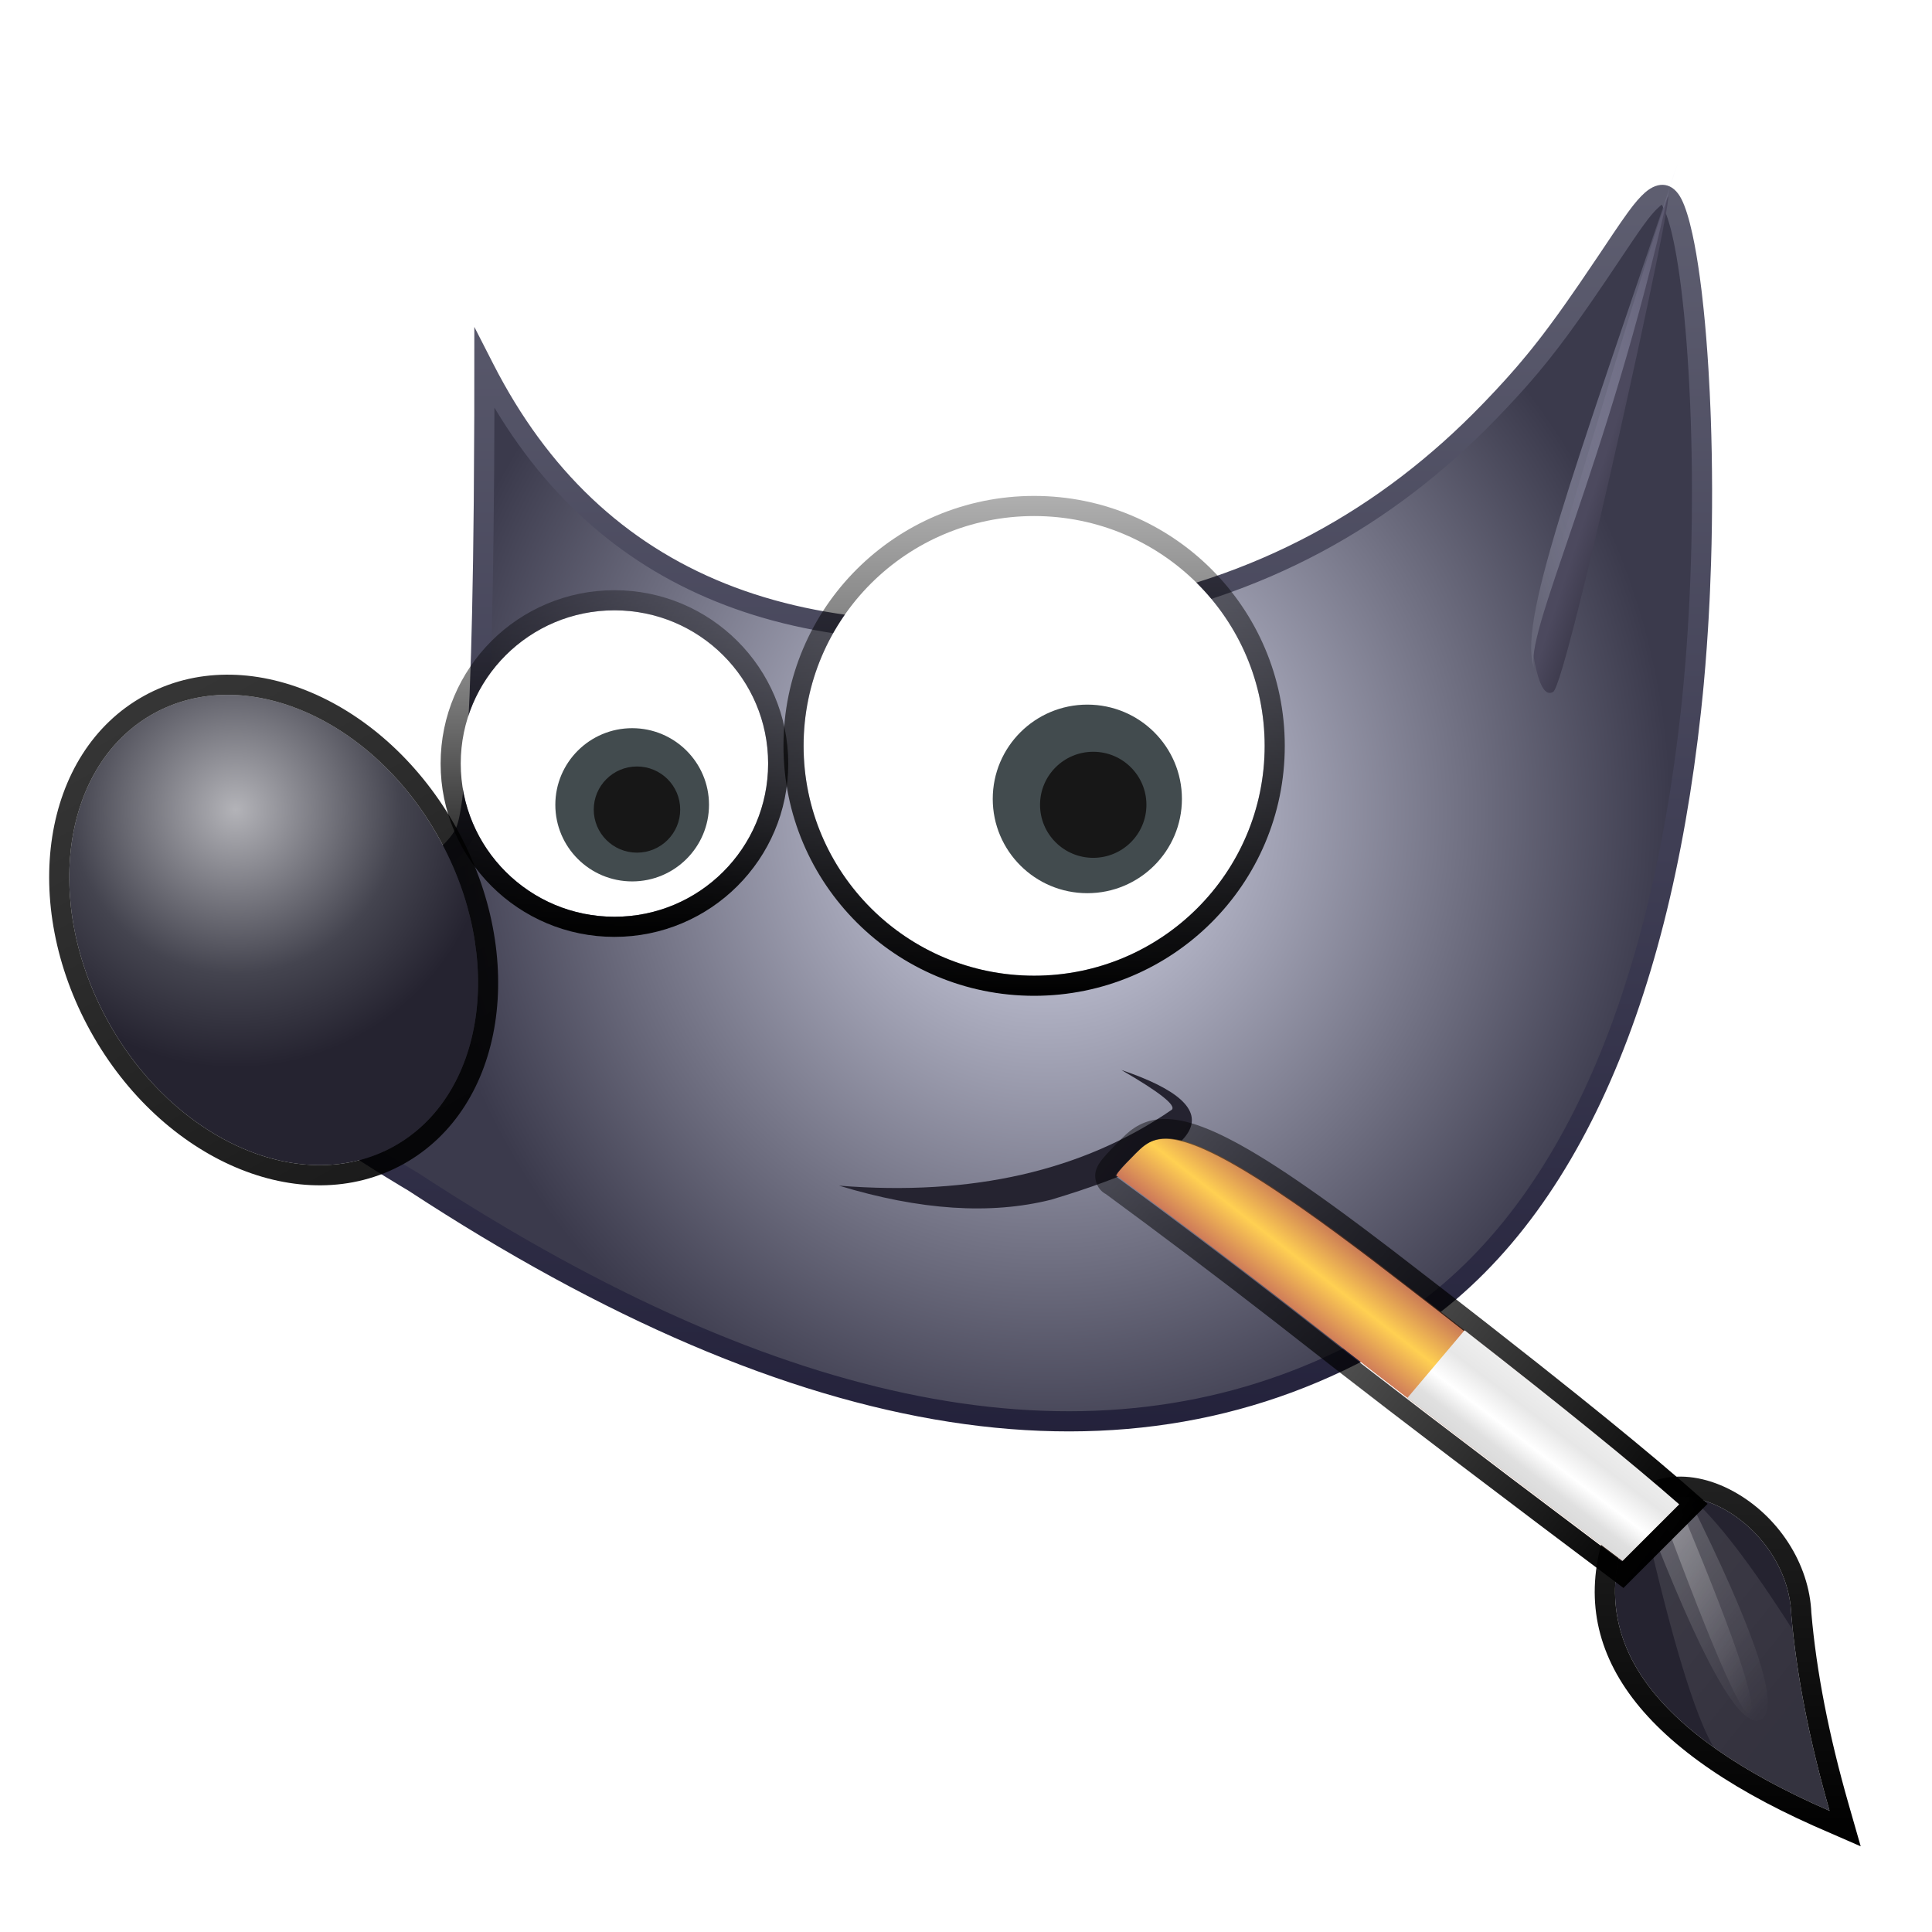 <svg xmlns="http://www.w3.org/2000/svg" width="96" height="96" viewBox="0 0 96 96">
  <defs>
    <filter id="gimp-a" width="125%" height="128.6%" x="-12.5%" y="-14.3%" filterUnits="objectBoundingBox">
      <feOffset dy="2" in="SourceAlpha" result="shadowOffsetOuter1"/>
      <feGaussianBlur in="shadowOffsetOuter1" result="shadowBlurOuter1" stdDeviation="2"/>
      <feColorMatrix in="shadowBlurOuter1" result="shadowMatrixOuter1" values="0 0 0 0 0   0 0 0 0 0   0 0 0 0 0  0 0 0 0.2 0"/>
      <feMerge>
        <feMergeNode in="shadowMatrixOuter1"/>
        <feMergeNode in="SourceGraphic"/>
      </feMerge>
    </filter>
    <radialGradient id="gimp-b" cx="53.455%" cy="50%" r="48.405%" fx="53.455%" fy="50%" gradientTransform="scale(-.823 -1) rotate(-33.022 -1.744 1.998)">
      <stop offset="0%" stop-color="#DEE0F2"/>
      <stop offset="100%" stop-color="#3B3A4C"/>
    </radialGradient>
    <linearGradient id="gimp-c" x1="50%" x2="50%" y1="0%" y2="100%">
      <stop offset="0%" stop-color="#5F5F71"/>
      <stop offset="100%" stop-color="#201E38"/>
    </linearGradient>
    <radialGradient id="gimp-d" cx="56.688%" cy="24.925%" r="102.478%" fx="56.688%" fy="24.925%" gradientTransform="matrix(-.22 .745 -.975 -.168 .935 -.131)">
      <stop offset="0%" stop-color="#B3B3B8"/>
      <stop offset="42.585%" stop-color="#44444F"/>
      <stop offset="66.879%" stop-color="#252330"/>
      <stop offset="100%" stop-color="#252330"/>
    </radialGradient>
    <linearGradient id="gimp-e" x1="50%" x2="50%" y1="0%" y2="100%">
      <stop offset="0%" stop-opacity=".79"/>
      <stop offset="100%" stop-opacity=".894"/>
    </linearGradient>
    <linearGradient id="gimp-f" x1="50%" x2="50%" y1="0%" y2="100%">
      <stop offset="0%" stop-opacity=".312"/>
      <stop offset="100%"/>
    </linearGradient>
    <linearGradient id="gimp-g" x1="50%" x2="50%" y1="0%" y2="100%">
      <stop offset="0%" stop-opacity=".312"/>
      <stop offset="100%"/>
    </linearGradient>
    <linearGradient id="gimp-h" x1="27.171%" x2="50%" y1="73.41%" y2="100%">
      <stop offset="0%" stop-color="#4C495E"/>
      <stop offset="100%" stop-color="#252330"/>
    </linearGradient>
    <linearGradient id="gimp-i" x1="100%" x2="20.185%" y1="12.304%" y2="93.956%">
      <stop offset="0%" stop-color="#C1C2E1" stop-opacity=".105"/>
      <stop offset="100%" stop-color="#676779"/>
    </linearGradient>
    <linearGradient id="gimp-j" x1="50%" x2="50%" y1="0%" y2="100%">
      <stop offset="0%" stop-opacity=".863"/>
      <stop offset="100%"/>
    </linearGradient>
    <linearGradient id="gimp-k" x1="11.411%" x2="67.105%" y1="12.671%" y2="87.472%">
      <stop offset="0%" stop-color="#FFF" stop-opacity=".104"/>
      <stop offset="100%" stop-color="#FFF" stop-opacity=".069"/>
    </linearGradient>
    <linearGradient id="gimp-l" x1="21.602%" x2="86.555%" y1="7.064%" y2="100%">
      <stop offset="0%" stop-color="#FFF" stop-opacity=".2"/>
      <stop offset="100%" stop-color="#FFF" stop-opacity="0"/>
    </linearGradient>
    <linearGradient id="gimp-m" x1="21.602%" x2="86.555%" y1="7.064%" y2="100%">
      <stop offset="0%" stop-color="#FFF" stop-opacity=".275"/>
      <stop offset="100%" stop-color="#FFF" stop-opacity="0"/>
    </linearGradient>
    <linearGradient id="gimp-n" x1="100%" x2="0%" y1="31.082%" y2="31.082%">
      <stop offset="0%" stop-color="#C87756"/>
      <stop offset="49.151%" stop-color="#FFD052"/>
      <stop offset="100%" stop-color="#CA735A"/>
    </linearGradient>
    <linearGradient id="gimp-o" x1="50%" x2="50%" y1="0%" y2="100%">
      <stop offset="0%" stop-opacity=".434"/>
      <stop offset="100%"/>
    </linearGradient>
    <linearGradient id="gimp-p" x1="43.796%" x2="17.876%" y1="21.108%" y2="50%">
      <stop offset="0%" stop-color="#EEE"/>
      <stop offset="24.8%" stop-color="#E7E7E7"/>
      <stop offset="53.184%" stop-color="#FFF"/>
      <stop offset="75.556%" stop-color="#E0E0E0"/>
      <stop offset="100%" stop-color="#D8D8D8"/>
    </linearGradient>
  </defs>
  <g fill="none" filter="url(#gimp-a)" transform="translate(-2.75 6)">
    <path fill="url(#gimp-b)" d="M26.819,10.322 C32.302,21.058 42.484,25.157 57.366,22.62 C79.689,18.813 84.005,-1.547 85.857,2.123 C87.709,5.792 91.144,46.923 71.758,58.342 C58.835,65.956 42.68,63.418 23.295,50.729 C16.05,46.435 12.721,43.019 13.308,40.481 C21.141,37.358 25.351,34.918 25.938,33.161 C26.526,31.404 26.819,23.791 26.819,10.322 Z"/>
    <path fill="url(#gimp-c)" d="M84.493,1.565 C84.368,1.675 84.241,1.803 84.103,1.963 L83.931,2.171 C83.901,2.209 83.87,2.248 83.839,2.288 L83.641,2.552 L83.301,3.031 L82.897,3.625 L82.202,4.663 L81.229,6.098 L80.578,7.034 L80.172,7.604 L79.782,8.137 L79.404,8.641 C79.341,8.722 79.279,8.803 79.217,8.883 L78.845,9.354 C78.783,9.431 78.721,9.507 78.658,9.583 L78.281,10.035 C78.218,10.11 78.154,10.185 78.09,10.259 L77.696,10.707 C77.629,10.782 77.562,10.857 77.493,10.932 L77.072,11.39 L76.625,11.862 L76.39,12.106 C71.392,17.27 65.222,20.773 57.282,22.127 C42.602,24.63 32.64,20.619 27.265,10.094 L26.319,8.243 L26.316,12.655 L26.291,16.953 L26.256,19.852 L26.207,22.472 L26.156,24.441 L26.082,26.547 L26.01,28.087 L25.979,28.649 L25.929,29.431 L25.876,30.143 L25.839,30.579 L25.78,31.173 L25.719,31.695 L25.676,32.004 L25.631,32.282 L25.585,32.527 L25.538,32.741 C25.53,32.774 25.522,32.806 25.513,32.836 L25.464,33.002 C25.365,33.3 25.13,33.629 24.762,33.989 L24.525,34.209 C24.441,34.283 24.351,34.359 24.256,34.435 L23.955,34.669 C23.85,34.749 23.739,34.829 23.622,34.91 L23.257,35.159 C23.194,35.2 23.129,35.243 23.063,35.285 L22.65,35.544 C22.579,35.587 22.506,35.631 22.432,35.675 L21.972,35.944 L21.48,36.219 L20.956,36.501 L20.401,36.79 L19.815,37.084 L19.196,37.386 L18.547,37.693 L17.866,38.007 L17.153,38.327 L16.41,38.653 L15.635,38.985 L14.829,39.323 L13.991,39.667 L12.88,40.113 L12.821,40.368 C12.35,42.405 13.97,44.788 17.646,47.591 L18.212,48.014 L18.81,48.444 L19.438,48.88 L20.097,49.323 L20.787,49.772 L21.507,50.228 C21.63,50.305 21.754,50.381 21.879,50.458 L22.645,50.924 C22.775,51.002 22.907,51.081 23.04,51.16 C42.55,63.93 58.898,66.498 72.012,58.773 C80.759,53.621 85.636,42.288 87.269,27.381 L87.363,26.471 C87.378,26.319 87.392,26.166 87.407,26.013 L87.487,25.092 L87.558,24.164 L87.62,23.233 C87.63,23.077 87.639,22.922 87.648,22.766 L87.698,21.831 C87.705,21.676 87.712,21.52 87.719,21.364 L87.771,19.965 L87.796,19.036 L87.812,18.112 L87.821,17.196 L87.823,16.288 L87.817,15.391 L87.805,14.506 L87.785,13.635 L87.759,12.779 C87.754,12.638 87.749,12.498 87.743,12.358 L87.707,11.529 L87.641,10.324 L87.59,9.549 L87.533,8.797 L87.471,8.072 L87.403,7.374 L87.33,6.706 C87.318,6.597 87.305,6.49 87.292,6.383 L87.212,5.763 C87.184,5.561 87.156,5.365 87.127,5.175 L87.038,4.624 L86.944,4.109 L86.846,3.633 C86.68,2.874 86.498,2.283 86.303,1.898 C85.885,1.069 85.178,0.966 84.493,1.565 Z M85.411,2.348 C85.5,2.525 85.587,2.753 85.67,3.029 L85.769,3.381 C85.785,3.444 85.801,3.508 85.817,3.574 L85.911,3.991 C85.927,4.064 85.942,4.139 85.957,4.216 L86.046,4.693 L86.131,5.21 L86.213,5.762 L86.29,6.35 L86.362,6.97 L86.431,7.622 L86.494,8.303 L86.553,9.012 L86.606,9.748 L86.654,10.507 L86.696,11.29 L86.733,12.093 L86.764,12.915 L86.788,13.755 L86.806,14.611 L86.818,15.48 L86.822,16.362 L86.816,17.704 L86.794,19.064 L86.769,19.978 L86.737,20.895 L86.696,21.814 C86.689,21.968 86.681,22.121 86.673,22.274 L86.62,23.193 L86.559,24.109 L86.489,25.021 L86.41,25.928 L86.322,26.826 L86.275,27.272 C84.673,41.896 79.912,52.959 71.505,57.912 C59.79,64.813 45.343,63.243 28.124,53.14 L26.997,52.469 C25.866,51.786 24.723,51.067 23.569,50.311 L23.18,50.079 L22.426,49.621 C22.303,49.545 22.181,49.469 22.061,49.394 L21.354,48.947 C21.239,48.873 21.125,48.799 21.013,48.726 L20.354,48.29 C20.246,48.218 20.141,48.146 20.036,48.075 L19.424,47.65 L18.844,47.233 L18.295,46.824 C18.117,46.689 17.945,46.555 17.778,46.423 L17.292,46.029 C16.821,45.639 16.398,45.262 16.022,44.896 L15.661,44.534 C14.28,43.103 13.648,41.867 13.754,40.841 L14.817,40.41 L15.659,40.061 L16.469,39.718 L17.625,39.215 L18.356,38.886 L19.055,38.564 L19.723,38.247 L20.358,37.935 L20.962,37.629 L21.535,37.329 C21.721,37.23 21.901,37.132 22.076,37.034 L22.586,36.745 L23.064,36.46 C23.218,36.366 23.367,36.273 23.511,36.181 L23.926,35.907 L24.311,35.638 C24.372,35.594 24.432,35.549 24.491,35.505 L24.829,35.244 C25.687,34.553 26.214,33.913 26.412,33.319 L26.466,33.141 L26.519,32.93 L26.569,32.688 L26.618,32.416 L26.666,32.112 L26.711,31.778 L26.755,31.412 L26.818,30.805 L26.877,30.128 L26.95,29.116 L27.016,27.979 L27.103,26.039 L27.164,24.206 L27.232,21.308 L27.269,19.001 L27.304,15.438 L27.317,12.254 L27.374,12.35 C33.162,21.951 43.224,25.538 57.45,23.112 C65.611,21.721 71.969,18.111 77.109,12.801 L77.581,12.308 L78.024,11.833 L78.445,11.37 C78.513,11.294 78.581,11.218 78.648,11.141 L79.043,10.684 C79.108,10.608 79.172,10.532 79.236,10.455 L79.618,9.989 C79.681,9.911 79.744,9.831 79.807,9.752 L80.187,9.263 L80.573,8.751 C80.638,8.663 80.703,8.574 80.769,8.484 L81.381,7.631 L81.815,7.01 L82.517,5.984 L83.869,3.973 L84.242,3.431 L84.454,3.136 L84.64,2.888 L84.806,2.681 C84.858,2.619 84.907,2.563 84.954,2.512 L85.088,2.375 L85.287,2.194 C85.313,2.174 85.325,2.175 85.34,2.2 L85.411,2.348 Z"/>
    <path fill="#252330" d="M44.443,50.915 C51.046,51.443 56.558,50.184 60.98,47.139 C61.193,46.917 60.356,46.259 58.469,45.166 C64.104,47.071 62.944,49.219 54.987,51.61 C51.973,52.369 48.458,52.137 44.443,50.915 Z"/>
    <ellipse cx="16.348" cy="38.211" fill="url(#gimp-d)" rx="9.399" ry="12.298" transform="rotate(-29 16.348 38.211)"/>
    <path fill="url(#gimp-e)" d="M16.348,24.913 C10.537,24.913 5.949,30.917 5.949,38.211 C5.949,45.506 10.537,51.509 16.348,51.509 C22.159,51.509 26.747,45.506 26.747,38.211 C26.747,30.917 22.159,24.913 16.348,24.913 Z M16.348,25.913 C21.539,25.913 25.747,31.419 25.747,38.211 C25.747,45.003 21.539,50.509 16.348,50.509 C11.157,50.509 6.949,45.003 6.949,38.211 C6.949,31.419 11.157,25.913 16.348,25.913 Z" transform="rotate(-29 16.348 38.211)"/>
    <ellipse cx="54.135" cy="29.061" fill="#FFF" rx="11.455" ry="11.42"/>
    <path fill="url(#gimp-f)" d="M54.135,16.642 C47.257,16.642 41.68,22.202 41.68,29.061 C41.68,35.921 47.257,41.481 54.135,41.481 C61.013,41.481 66.59,35.921 66.59,29.061 C66.59,22.202 61.013,16.642 54.135,16.642 Z M54.135,17.642 C60.462,17.642 65.59,22.755 65.59,29.061 C65.59,35.368 60.462,40.481 54.135,40.481 C47.809,40.481 42.68,35.368 42.68,29.061 C42.68,22.755 47.809,17.642 54.135,17.642 Z"/>
    <ellipse cx="56.779" cy="31.697" fill="#424B4E" rx="4.7" ry="4.685"/>
    <ellipse cx="57.072" cy="31.99" fill="#171717" rx="2.643" ry="2.635"/>
    <ellipse cx="33.281" cy="29.94" fill="#FFF" rx="7.637" ry="7.613"/>
    <path fill="url(#gimp-g)" d="M33.281,21.327 C28.512,21.327 24.644,25.182 24.644,29.94 C24.644,34.697 28.512,38.553 33.281,38.553 C38.05,38.553 41.918,34.697 41.918,29.94 C41.918,25.182 38.05,21.327 33.281,21.327 Z M33.281,22.327 C37.499,22.327 40.918,25.735 40.918,29.94 C40.918,34.144 37.499,37.553 33.281,37.553 C29.064,37.553 25.644,34.144 25.644,29.94 C25.644,25.735 29.064,22.327 33.281,22.327 Z"/>
    <ellipse cx="34.162" cy="31.99" fill="#424B4E" rx="3.818" ry="3.807"/>
    <ellipse cx="34.401" cy="32.227" fill="#171717" rx="2.148" ry="2.141"/>
    <path fill="url(#gimp-h)" d="M78.854,23.932 C82.988,10.004 85.239,2.63 85.607,1.808 C86.159,0.575 80.626,25.971 79.925,26.38 C79.458,26.652 79.101,25.836 78.854,23.932 Z"/>
    <path fill="url(#gimp-i)" d="M79.011,25.263 C78.336,23.72 82.621,15.287 85.711,1.358 C85.825,0.842 85.994,0.507 86.14,0.073 C80.873,15.7 78.073,23.118 79.011,25.263 Z"/>
    <g transform="translate(81 65)">
      <path fill="#252330" d="M12.66,16.979 C3.817,13.13 0.476,8.443 2.636,2.918 C4.734,-0.737 10.587,2.671 10.757,7.212 C11.013,10.193 11.647,13.448 12.66,16.979 Z"/>
      <path fill="url(#gimp-j)" d="M1.769,2.42 L1.705,2.554 C-0.661,8.604 2.882,13.709 11.862,17.72 L14.207,18.743 L13.622,16.703 C12.625,13.232 12.003,10.039 11.754,7.127 L11.757,7.175 C11.663,4.672 10.079,2.316 7.902,1.116 C5.556,-0.178 3.05,0.188 1.769,2.42 Z M10.757,7.212 C11.013,10.193 11.647,13.448 12.66,16.979 C3.817,13.13 0.476,8.443 2.636,2.918 C4.734,-0.737 10.587,2.671 10.757,7.212 Z"/>
    </g>
    <path fill="url(#gimp-k)" d="M4.147,12.82 C5.699,13.929 7.62,14.982 9.91,15.979 C8.985,12.754 8.375,9.758 8.082,6.992 C6.002,3.726 4.319,1.535 3.033,0.417 C2.073,0.273 1.147,0.492 0.441,1.189 C0.535,1.369 0.646,1.563 0.774,1.771 C2.099,7.557 3.223,11.24 4.147,12.82 Z" transform="translate(83.75 66)"/>
    <path fill="url(#gimp-l)" d="M0.661,0.993 C1.297,0.482 2.076,0.307 2.887,0.398 C6.284,7.21 7.492,10.89 6.511,11.439 C5.491,12.01 3.541,8.528 0.661,0.993 Z" transform="translate(83.75 66)"/>
    <path fill="url(#gimp-m)" d="M0.136,0.489 C0.342,0.431 0.556,0.395 0.775,0.381 C3.517,6.894 4.761,10.46 4.505,11.081 C4.238,11.731 2.742,8.365 0.018,0.983 L0.136,0.489 Z" transform="translate(85.25 66)"/>
    <path fill="url(#gimp-n)" d="M69.974,42.481 C69.897,42.382 70.385,42.397 71.437,42.527 C73.017,42.721 74.455,43.039 74.551,55.952 C74.614,64.561 74.537,70.757 74.319,74.539 L70.371,74.054 C70.212,65.644 70.138,59.357 70.149,55.192 C70.161,51.027 70.102,46.79 69.974,42.481 Z" transform="rotate(-52 72.269 58.478)"/>
    <path fill="url(#gimp-o)" d="M69.824,41.448 C69.608,41.492 69.422,41.568 69.234,41.773 L69.149,41.878 C68.995,42.093 68.942,42.336 68.968,42.567 L68.977,42.621 L68.974,42.51 C69.081,46.093 69.139,49.625 69.149,53.106 L69.15,57.121 L69.169,60.359 L69.21,64.14 L69.295,69.8 L69.388,74.941 L75.256,75.661 L75.35,73.991 L75.422,72.313 L75.469,70.799 L75.508,69.133 L75.537,67.316 L75.561,64.83 L75.572,61.533 L75.568,59.145 L75.547,55.487 L75.521,53.749 L75.491,52.54 L75.465,51.778 L75.435,51.049 L75.4,50.354 L75.36,49.692 L75.316,49.061 L75.266,48.462 L75.211,47.893 L75.15,47.354 L75.084,46.845 L75.012,46.363 C75,46.286 74.987,46.209 74.974,46.133 L74.893,45.693 L74.807,45.28 C74.762,45.08 74.715,44.89 74.665,44.709 L74.563,44.36 C74.44,43.966 74.303,43.622 74.152,43.323 L74.019,43.077 C73.542,42.254 72.933,41.818 72.165,41.635 L71.934,41.588 L71.696,41.552 L71.331,41.507 L70.925,41.463 L70.586,41.434 L70.313,41.419 C70.12,41.413 69.97,41.418 69.824,41.448 Z M71.751,42.571 L71.957,42.613 L72.059,42.64 L72.21,42.692 L72.309,42.734 L72.407,42.783 L72.505,42.841 L72.6,42.908 L72.695,42.984 L72.788,43.072 L72.88,43.17 L72.97,43.281 L73.059,43.405 L73.145,43.543 L73.23,43.696 L73.313,43.864 C73.327,43.893 73.341,43.923 73.354,43.954 L73.434,44.147 L73.512,44.358 L73.588,44.587 L73.662,44.835 L73.733,45.104 L73.835,45.546 L73.901,45.868 L73.963,46.213 L74.023,46.582 L74.08,46.975 L74.135,47.394 L74.211,48.072 L74.257,48.558 L74.301,49.073 L74.379,50.189 L74.413,50.794 L74.458,51.759 L74.494,52.799 L74.53,54.304 L74.542,55.11 L74.559,57.258 L74.568,59.144 L74.572,61.527 L74.567,63.757 L74.543,66.816 L74.508,69.104 L74.48,70.362 L74.436,71.906 L74.396,72.965 L74.367,73.623 L74.319,74.539 L70.371,74.054 L70.253,67.16 L70.184,61.905 L70.155,58.439 L70.149,56.703 L70.149,55.192 C70.161,51.027 70.102,46.79 69.974,42.481 C69.94,42.437 70.014,42.416 70.197,42.416 L70.38,42.422 L70.616,42.439 L70.905,42.466 L71.437,42.527 C71.543,42.54 71.647,42.553 71.751,42.571 Z" transform="rotate(-52 72.267 58.539)"/>
    <path fill="url(#gimp-p)" d="M75.525,58.099 C80.354,61.864 83.908,64.748 86.188,66.75 L83.375,69.562 C79.12,66.366 75.556,63.666 72.682,61.462 C73.696,60.262 74.644,59.14 75.525,58.099 Z"/>
  </g>
</svg>
